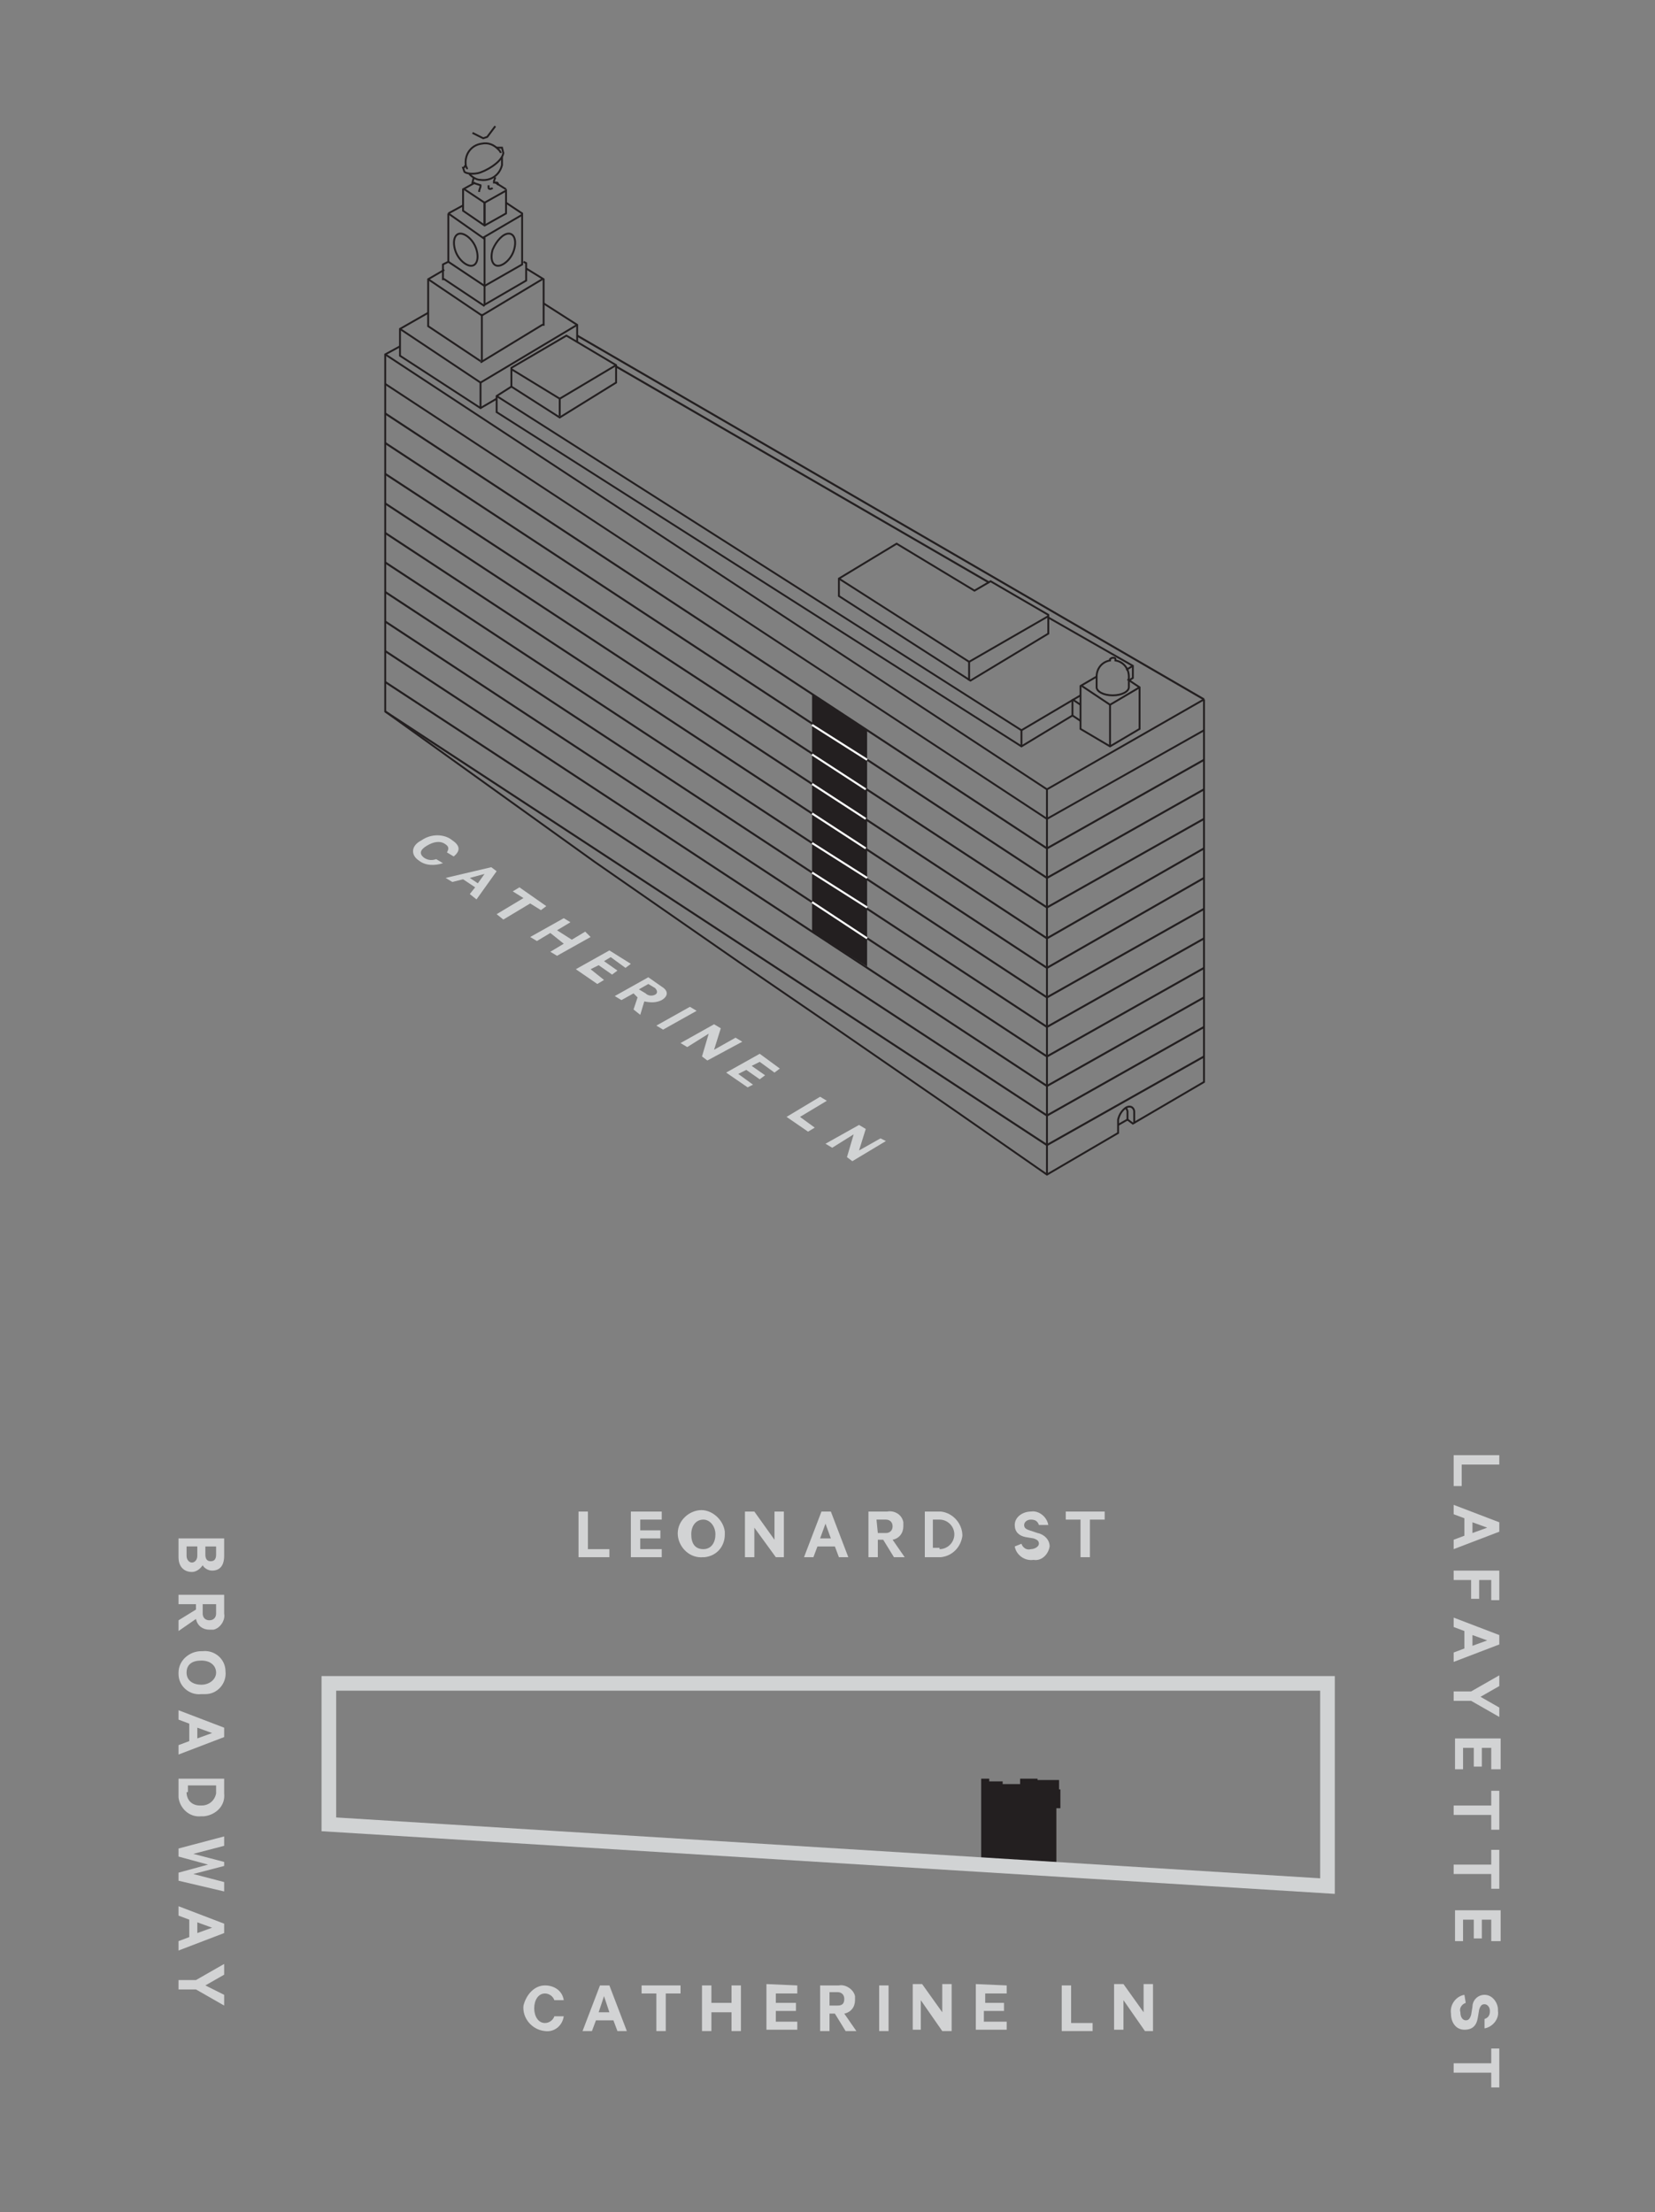 <?xml version="1.0" encoding="utf-8"?>
<!-- Generator: Adobe Illustrator 23.0.0, SVG Export Plug-In . SVG Version: 6.00 Build 0)  -->
<svg version="1.1" id="Layer_1" xmlns="http://www.w3.org/2000/svg" xmlns:xlink="http://www.w3.org/1999/xlink" x="0px" y="0px"
	 viewBox="0 0 123.3 164.8" style="enable-background:new 0 0 123.3 164.8;" xml:space="preserve">
<rect x="0" y="0" width="123.3" height="164.8" fill="#808080" stroke="none"/>
<style type="text/css">
	.st0{fill:#D2D3D4;}
	.st1{clip-path:url(#SVGID_2_);}
	.st2{fill:#231F20;}
	.st3{clip-path:url(#SVGID_4_);}
	.st4{fill:none;stroke:#D1D3D4;stroke-width:1.09;stroke-miterlimit:10;}
	.st5{clip-path:url(#SVGID_6_);}
	.st6{fill:none;stroke:#231F20;stroke-width:0.15;stroke-miterlimit:10;}
	.st7{enable-background:new    ;}
	.st8{fill:#D1D3D4;}
	.st9{fill:none;stroke:#231F20;stroke-width:0.14;stroke-miterlimit:10;}
	.st10{clip-path:url(#SVGID_8_);}
	.st11{clip-path:url(#SVGID_10_);}
	.st12{clip-path:url(#SVGID_12_);}
	.st13{clip-path:url(#SVGID_14_);}
	.st14{clip-path:url(#SVGID_16_);}
	.st15{fill:none;stroke:#FFFFFF;stroke-width:0.15;stroke-miterlimit:10;}
</style>
<title>residence_I_4-11_key</title>
<g>
	<path class="st0" d="M14.3,117.1c-0.6,0-1-0.4-1-1.1v-1.4h3.4v1.3c0,0.7-0.3,1.1-0.9,1.1c-0.3,0-0.6-0.2-0.7-0.4
		C14.9,116.9,14.6,117.1,14.3,117.1z M13.9,115.2v0.7c0,0.3,0.2,0.5,0.4,0.5s0.4-0.2,0.4-0.5v-0.7H13.9z M15.3,115.8
		c0,0.3,0.1,0.5,0.4,0.5s0.4-0.2,0.4-0.5v-0.6h-0.8L15.3,115.8z"/>
	<path class="st0" d="M14.6,119.5h-1.3v-0.7h3.4v1.4c0.1,0.5-0.3,1.1-0.8,1.2c-0.1,0-0.2,0-0.3,0c-0.5,0-0.9-0.3-1-0.8l-1.3,0.9
		v-0.8l1.3-0.8L14.6,119.5z M15.1,119.5v0.7c0,0.3,0.2,0.5,0.5,0.5s0.5-0.2,0.5-0.5v-0.7H15.1z"/>
	<path class="st0" d="M13.3,124.6c0-0.9,0.8-1.6,1.7-1.6c0,0,0.1,0,0.1,0c0.9-0.1,1.7,0.6,1.7,1.5c0.1,0.9-0.6,1.7-1.5,1.7
		c-0.1,0-0.2,0-0.3,0c-0.9,0.1-1.7-0.6-1.7-1.5C13.3,124.7,13.3,124.6,13.3,124.6z M16.1,124.6c0-0.5-0.4-0.9-1.1-0.9
		s-1.1,0.3-1.1,0.9s0.5,0.9,1.1,0.9S16.1,125.1,16.1,124.6z"/>
	<path class="st0" d="M16.7,129.4l-3.4,1.3V130l0.8-0.3v-1.3l-0.8-0.3v-0.7l3.4,1.3V129.4z M14.7,128.7v0.8l1.1-0.4L14.7,128.7z"/>
	<path class="st0" d="M16.7,132.4v1.2c0.1,0.9-0.6,1.6-1.5,1.7c-0.1,0-0.2,0-0.2,0c-0.9,0.1-1.6-0.6-1.7-1.4c0-0.1,0-0.2,0-0.2v-1.2
		H16.7z M13.9,133.5c0,0.6,0.4,1,1,1c0,0,0,0,0.1,0c0.6,0,1-0.4,1.1-0.9c0,0,0,0,0-0.1v-0.5h-2.1V133.5z"/>
	<path class="st0" d="M16.7,139l-2.3,0.6l2.3,0.6v0.7l-3.4-0.8v-0.6l2.2-0.6l-2.2-0.6v-0.6l3.4-0.9v0.7l-2.3,0.6l2.3,0.6L16.7,139z"
		/>
	<path class="st0" d="M16.7,144l-3.4,1.3v-0.7l0.8-0.3V143l-0.8-0.3V142l3.4,1.3V144z M14.7,143.2v0.8l1.1-0.4L14.7,143.2z"/>
	<path class="st0" d="M16.7,148.6v0.8l-2.1-1.2h-1.3v-0.7h1.3l2.1-1.2v0.8l-1.4,0.8L16.7,148.6z"/>
	<path class="st0" d="M111.7,108.4v0.7h-2.8v1.6h-0.6v-2.3H111.7z"/>
	<path class="st0" d="M111.7,114.1l-3.4,1.3v-0.7l0.8-0.3v-1.3l-0.8-0.3v-0.7l3.4,1.3V114.1z M109.7,113.4v0.8l1.1-0.4L109.7,113.4z
		"/>
	<path class="st0" d="M108.3,117h3.4v2.2h-0.6v-1.5h-0.9v1.4h-0.6v-1.4h-1.3V117z"/>
	<path class="st0" d="M111.7,122.5l-3.4,1.3v-0.7l0.8-0.3v-1.3l-0.8-0.3v-0.7l3.4,1.3V122.5z M109.7,121.8v0.8l1.1-0.4L109.7,121.8z
		"/>
	<path class="st0" d="M111.7,127.2v0.7l-2.1-1.2h-1.3V126h1.3l2.1-1.2v0.8l-1.4,0.8L111.7,127.2z"/>
	<path class="st0" d="M111.7,131.8h-0.6v-1.6h-0.7v1.4h-0.6v-1.4h-0.8v1.6h-0.6v-2.3h3.4V131.8z"/>
	<path class="st0" d="M111.7,133.4v2.9h-0.6v-1.1h-2.8v-0.7h2.8v-1.1L111.7,133.4z"/>
	<path class="st0" d="M111.7,137.8v2.9h-0.6v-1.1h-2.8v-0.7h2.8v-1.1H111.7z"/>
	<path class="st0" d="M111.7,144.6h-0.6V143h-0.7v1.4h-0.6V143h-0.8v1.6h-0.6v-2.3h3.4V144.6z"/>
	<path class="st0" d="M109.2,149.2c-0.3,0.1-0.5,0.4-0.4,0.7c0,0.4,0.2,0.6,0.4,0.6s0.3-0.1,0.4-0.4l0.1-0.6c0-0.5,0.4-0.9,0.9-0.9
		c0.6,0,1,0.6,1,1.1c0,0,0,0,0,0.1c0.1,0.6-0.4,1.2-1,1.3v-0.7c0.3-0.1,0.4-0.3,0.4-0.6c0-0.3-0.2-0.5-0.4-0.5s-0.3,0.1-0.4,0.4
		l-0.1,0.6c-0.1,0.6-0.4,0.9-1,0.9s-1-0.5-1-1.2c-0.1-0.7,0.4-1.3,1-1.4L109.2,149.2L109.2,149.2z"/>
	<path class="st0" d="M111.7,152.6v2.9h-0.6v-1.1h-2.8v-0.7h2.8v-1.1L111.7,152.6z"/>
	<path class="st0" d="M43.1,112.6h0.7v2.8h1.6v0.6h-2.3V112.6z"/>
	<path class="st0" d="M49.3,112.6v0.6h-1.6v0.8h1.5v0.6h-1.5v0.8h1.6v0.6H47v-3.4L49.3,112.6z"/>
	<path class="st0" d="M52.4,116c-1,0.1-1.8-0.7-1.9-1.6c-0.1-1,0.7-1.8,1.6-1.9s1.8,0.7,1.9,1.6c0,0.1,0,0.1,0,0.2
		c0,0.9-0.6,1.6-1.5,1.7C52.4,116,52.4,116,52.4,116z M52.4,113.2c-0.5,0-0.9,0.4-0.9,1.1s0.3,1.1,0.9,1.1s0.9-0.5,0.9-1.1
		S52.9,113.2,52.4,113.2L52.4,113.2z"/>
	<path class="st0" d="M58.4,116h-0.6l-1.6-2.2v2.2h-0.7v-3.4h0.7l1.5,2.1v-2.1h0.7V116z"/>
	<path class="st0" d="M61.9,112.6l1.3,3.4h-0.7l-0.3-0.8h-1.3l-0.3,0.8h-0.7l1.3-3.4L61.9,112.6z M61.1,114.6h0.8l-0.4-1.1
		L61.1,114.6z"/>
	<path class="st0" d="M65.4,114.7v1.3h-0.7v-3.4h1.4c0.5-0.1,1.1,0.2,1.2,0.8c0,0.1,0,0.2,0,0.3c0,0.5-0.3,0.9-0.8,1l0.9,1.3h-0.8
		l-0.8-1.3L65.4,114.7z M65.4,114.2H66c0.3,0,0.5-0.2,0.5-0.5s-0.2-0.5-0.5-0.5h-0.7L65.4,114.2z"/>
	<path class="st0" d="M68.9,112.6h1.2c0.9,0.1,1.6,0.9,1.6,1.8c-0.1,0.8-0.7,1.5-1.6,1.6h-1.2V112.6z M70,115.4
		c0.6,0,1.1-0.5,1.1-1.1c0-0.6-0.5-1.1-1.1-1.1h-0.5v2.1H70z"/>
	<path class="st0" d="M76.1,115c0.1,0.3,0.4,0.5,0.7,0.4c0.3,0,0.6-0.2,0.6-0.4s-0.1-0.3-0.4-0.4l-0.6-0.1c-0.5-0.1-0.8-0.4-0.8-0.9
		c0-0.6,0.6-1,1.2-1c0,0,0,0,0,0c0.6-0.1,1.2,0.4,1.3,1h-0.7c-0.1-0.3-0.3-0.4-0.6-0.4c-0.3,0-0.5,0.2-0.5,0.4s0.1,0.3,0.4,0.4
		l0.6,0.2c0.5,0.1,0.9,0.5,0.9,1c-0.1,0.6-0.6,1.1-1.2,1c0,0,0,0,0,0c-0.7,0.1-1.3-0.4-1.4-1L76.1,115z"/>
	<path class="st0" d="M79.4,112.6h2.9v0.6h-1.1v2.8h-0.7v-2.8h-1.1V112.6z"/>
	<path class="st0" d="M40.6,147.9c0.7,0,1.3,0.4,1.4,1.1h-0.7c-0.1-0.3-0.4-0.5-0.7-0.5c-0.5,0-0.8,0.5-0.8,1.1s0.3,1.1,0.8,1.1
		c0.3,0,0.6-0.2,0.7-0.5H42c-0.1,0.7-0.7,1.2-1.4,1.1c-1-0.1-1.7-1-1.6-1.9C39.2,148.6,39.8,147.9,40.6,147.9z"/>
	<path class="st0" d="M45.4,147.9l1.3,3.4H46l-0.3-0.8h-1.3l-0.3,0.8h-0.7l1.3-3.4H45.4z M44.6,149.9h0.8l-0.4-1.2L44.6,149.9z"/>
	<path class="st0" d="M47.8,147.9h2.9v0.6h-1.1v2.8h-0.7v-2.8h-1.1V147.9z"/>
	<path class="st0" d="M55.2,147.9v3.4h-0.7v-1.4H53v1.4h-0.7v-3.4H53v1.3h1.5v-1.3H55.2z"/>
	<path class="st0" d="M59.4,147.9v0.6h-1.6v0.7h1.5v0.6h-1.5v0.8h1.6v0.6h-2.3v-3.4L59.4,147.9z"/>
	<path class="st0" d="M61.8,150v1.3h-0.7v-3.4h1.4c0.5-0.1,1.1,0.3,1.2,0.8c0,0.1,0,0.2,0,0.3c0,0.5-0.3,0.9-0.8,1l0.9,1.3H63
		l-0.8-1.3H61.8z M61.8,149.4h0.6c0.4,0,0.5-0.2,0.5-0.5s-0.2-0.5-0.5-0.5h-0.6V149.4z"/>
	<path class="st0" d="M66.2,151.3h-0.7v-3.4h0.7V151.3z"/>
	<path class="st0" d="M70.8,151.3h-0.6l-1.6-2.3v2.2H68v-3.4h0.7l1.5,2.1v-2.1h0.7V151.3z"/>
	<path class="st0" d="M75,147.9v0.6h-1.6v0.7h1.4v0.6h-1.5v0.8H75v0.6h-2.3v-3.4L75,147.9z"/>
	<path class="st0" d="M79.1,147.9h0.7v2.8h1.6v0.6h-2.3V147.9z"/>
	<path class="st0" d="M85.9,151.3h-0.6l-1.6-2.3v2.2h-0.7v-3.4h0.7l1.5,2.1v-2.1h0.7V151.3L85.9,151.3z"/>
</g>
<g id="Layer_4">
	<g>
		<defs>
			<rect id="SVGID_1_" x="23.5" y="124.3" width="77.2" height="17.4"/>
		</defs>
		<clipPath id="SVGID_2_">
			<use xlink:href="#SVGID_1_"  style="overflow:visible;"/>
		</clipPath>
		<g class="st1">
			<polygon class="st2" points="73.1,132.5 73.7,132.5 73.7,132.7 74.7,132.7 74.7,132.9 76,132.9 76,132.5 77.3,132.5 77.3,132.6 
				78.9,132.6 78.9,133.3 79,133.3 79,134.7 78.7,134.7 78.7,139.3 73.1,139 			"/>
			<g>
				<defs>
					<rect id="SVGID_3_" x="23.5" y="124.3" width="77.2" height="17.4"/>
				</defs>
				<clipPath id="SVGID_4_">
					<use xlink:href="#SVGID_3_"  style="overflow:visible;"/>
				</clipPath>
				<g class="st3">
					<polygon class="st4" points="98.9,125.4 98.9,140.5 24.5,135.9 24.5,125.4 					"/>
				</g>
			</g>
		</g>
	</g>
	<g>
		<defs>
			<rect id="SVGID_5_" x="24.3" y="8.4" width="67.2" height="81.2"/>
		</defs>
		<clipPath id="SVGID_6_">
			<use xlink:href="#SVGID_5_"  style="overflow:visible;"/>
		</clipPath>
		<g class="st5">
			<polyline class="st6" points="89.7,56.6 78,63.2 28.7,30.8 			"/>
			<polyline class="st6" points="89.7,58.8 78,65.4 28.7,33 			"/>
			<polyline class="st6" points="89.7,61 78,67.6 28.7,35.3 			"/>
			<polyline class="st6" points="89.7,63.2 78,69.9 28.7,37.5 			"/>
			<polyline class="st6" points="89.7,65.4 78,72.1 28.7,39.7 			"/>
			<polyline class="st6" points="89.7,67.7 78,74.3 28.7,41.9 			"/>
			<polyline class="st6" points="89.7,69.9 78,76.5 28.7,44.1 			"/>
			<polyline class="st6" points="89.7,72.1 78,78.7 28.7,46.3 			"/>
			<polyline class="st6" points="89.7,74.3 78,80.9 28.7,48.5 			"/>
			<polyline class="st6" points="89.7,76.5 78,83.1 28.7,50.8 			"/>
			<polyline class="st6" points="89.7,78.7 78,85.3 28.7,53 			"/>
			<g class="st7">
				<path class="st8" d="M33.7,62.6c0.6,0.4,0.6,0.8,0.1,1.2l-0.5-0.3c0.1-0.2,0.2-0.4-0.1-0.6c-0.4-0.3-0.9-0.2-1.4,0.1
					c-0.5,0.3-0.6,0.6-0.2,0.9c0.3,0.2,0.6,0.2,0.9,0.1l0.5,0.3c-0.6,0.2-1.3,0.2-1.8-0.2c-0.6-0.4-0.6-1.1,0.2-1.5
					C32.1,62.1,33.1,62.1,33.7,62.6z"/>
			</g>
			<g class="st7">
				<path class="st8" d="M37,64.9L35.5,67L35,66.6l0.4-0.5l-0.9-0.6l-0.8,0.2l-0.5-0.3l3.4-0.8L37,64.9z M35,65.4l0.6,0.4l0.5-0.7
					L35,65.4z"/>
			</g>
			<g class="st7">
				<path class="st8" d="M38.7,66.1l2,1.4l-0.4,0.3l-0.8-0.5l-2,1.2L37,68.1l2-1.2l-0.8-0.5L38.7,66.1z"/>
				<path class="st8" d="M44,69.8l-2.5,1.4l-0.5-0.3l1-0.6L41,69.5l-1,0.6l-0.5-0.3l2.5-1.4l0.5,0.3l-1,0.6l1.1,0.7l1-0.6L44,69.8z"
					/>
				<path class="st8" d="M47,71.8l-0.4,0.3l-1.1-0.8l-0.5,0.3l1,0.7l-0.4,0.3l-1-0.7l-0.6,0.3L45,73l-0.5,0.3l-1.6-1.1l2.5-1.4
					L47,71.8z"/>
				<path class="st8" d="M47.2,74l-0.9,0.5l-0.5-0.3l2.5-1.4l1,0.7c0.5,0.3,0.5,0.7,0,1c-0.4,0.2-0.8,0.2-1.3,0.1l-0.3,1l-0.5-0.4
					l0.3-0.9L47.2,74z M47.6,73.7l0.5,0.3c0.2,0.2,0.5,0.2,0.7,0.1c0.2-0.1,0.2-0.3,0-0.5l-0.5-0.3L47.6,73.7z"/>
				<path class="st8" d="M49.4,76.7l-0.5-0.3l2.5-1.4l0.5,0.3L49.4,76.7z"/>
				<path class="st8" d="M52.7,79l-0.4-0.3l0.5-1.7l-1.6,1l-0.5-0.3l2.5-1.4l0.5,0.3l-0.5,1.6l1.6-0.9l0.5,0.3L52.7,79z"/>
				<path class="st8" d="M58.1,79.6l-0.4,0.3l-1.1-0.8L56,79.4l1,0.7l-0.4,0.3l-1-0.7L55,80l1.1,0.8L55.7,81l-1.6-1.1l2.5-1.4
					L58.1,79.6z"/>
				<path class="st8" d="M61.1,81.7l0.5,0.3l-2,1.2l1.1,0.8l-0.5,0.3l-1.6-1.1L61.1,81.7z"/>
			</g>
			<g class="st7">
				<path class="st8" d="M63.5,86.5l-0.4-0.3l0.5-1.7l-1.6,1l-0.5-0.3l2.5-1.4l0.5,0.3l-0.5,1.6l1.6-0.9L66,85L63.5,86.5z"/>
			</g>
			<polyline class="st9" points="89.7,54.4 78,61 28.7,28.6 			"/>
			<line class="st9" x1="78" y1="58.8" x2="78" y2="87.5"/>
			<line class="st9" x1="84" y1="83.4" x2="83.3" y2="83.8"/>
			<polyline class="st9" points="84,83.4 84.4,83.7 89.7,80.6 89.7,52.1 			"/>
			<polyline class="st9" points="89.7,52.1 78,58.8 28.7,26.4 			"/>
			<g>
				<defs>
					<rect id="SVGID_7_" x="24.3" y="8.4" width="66.8" height="81.2"/>
				</defs>
				<clipPath id="SVGID_8_">
					<use xlink:href="#SVGID_7_"  style="overflow:visible;"/>
				</clipPath>
				<g class="st10">
					<path class="st9" d="M84,83.4v-0.6c0-0.1-0.1-0.2-0.1-0.3"/>
					<path class="st9" d="M84.5,83.7v-0.9c0-0.2-0.2-0.5-0.6-0.3c-0.3,0.2-0.5,0.5-0.6,0.9v1L78,87.5l-6.9-4.8l-8.7-6l-7.3-5
						l-10.8-7.5L28.7,53V26.4l1.1-0.6"/>
				</g>
			</g>
			<line class="st9" x1="79.9" y1="53.3" x2="79.9" y2="52.1"/>
			<line class="st9" x1="35.8" y1="28.5" x2="35.8" y2="30.4"/>
			<line class="st9" x1="79.9" y1="53.3" x2="80.5" y2="53.7"/>
			<line class="st9" x1="79.9" y1="52.1" x2="80.5" y2="52.5"/>
			<line class="st9" x1="36.1" y1="16.7" x2="36.1" y2="15.1"/>
			<line class="st9" x1="36.1" y1="16.8" x2="36.1" y2="15.1"/>
			<line class="st9" x1="35.9" y1="26.9" x2="35.9" y2="23.4"/>
			<polyline class="st9" points="37,29.7 35.8,30.4 29.8,26.5 29.8,24.5 31.9,23.3 			"/>
			<polyline class="st9" points="36.1,21.3 38.9,19.7 38.9,16 38.9,15.9 37.7,15.1 			"/>
			<g>
				<defs>
					<rect id="SVGID_9_" x="24.3" y="8.4" width="66.8" height="81.2"/>
				</defs>
				<clipPath id="SVGID_10_">
					<use xlink:href="#SVGID_9_"  style="overflow:visible;"/>
				</clipPath>
				<g class="st11">
					<path class="st9" d="M35.5,18.6c0.2,0.7,0,1.2-0.4,1.2s-1-0.5-1.2-1.2s0-1.2,0.4-1.2S35.3,17.9,35.5,18.6z"/>
					<path class="st9" d="M36.7,18.6c-0.2,0.7,0,1.2,0.4,1.2s1-0.5,1.2-1.2s0-1.2-0.4-1.2S37,17.9,36.7,18.6z"/>
				</g>
			</g>
			<line class="st9" x1="35.9" y1="23.5" x2="40.4" y2="20.8"/>
			<line class="st9" x1="31.9" y1="20.8" x2="35.9" y2="23.5"/>
			<line class="st9" x1="29.8" y1="24.5" x2="35.8" y2="28.5"/>
			<polyline class="st9" points="39,19.5 39.2,19.6 39.2,20.8 39.2,20.9 36.1,22.7 36.1,22.6 36.1,17.7 			"/>
			<polyline class="st9" points="33.1,20.1 31.9,20.8 31.9,24.3 31.9,24.3 35.8,26.9 			"/>
			<polyline class="st9" points="40.5,22.6 43,24.2 43,25.5 			"/>
			<line class="st9" x1="36" y1="17.7" x2="38.9" y2="16"/>
			<line class="st9" x1="33.4" y1="15.9" x2="34.5" y2="15.3"/>
			<line class="st9" x1="33.4" y1="15.9" x2="36.1" y2="17.8"/>
			<polyline class="st9" points="39.2,20 40.5,20.8 40.5,20.8 40.5,24.2 40.4,24.2 35.8,27 			"/>
			<line class="st9" x1="34.6" y1="14.1" x2="36.1" y2="15.1"/>
			<line class="st9" x1="36.9" y1="13.6" x2="37.7" y2="14.1"/>
			<g>
				<defs>
					<rect id="SVGID_11_" x="24.3" y="8.4" width="66.8" height="81.2"/>
				</defs>
				<clipPath id="SVGID_12_">
					<use xlink:href="#SVGID_11_"  style="overflow:visible;"/>
				</clipPath>
				<g class="st12">
					<path class="st9" d="M34.7,12.3c-0.1,0.1-0.1,0.2-0.2,0.2l0.1,0.3c0.1,0.1,0.5,0.2,1,0.1s1.8-0.8,1.9-1.5L37.4,11
						c-0.1,0-0.2,0-0.4,0"/>
				</g>
			</g>
			<polyline class="st9" points="35.2,9.9 36,10.3 36.3,10.2 36.9,9.4 			"/>
			<g>
				<defs>
					<rect id="SVGID_13_" x="24.3" y="8.4" width="66.8" height="81.2"/>
				</defs>
				<clipPath id="SVGID_14_">
					<use xlink:href="#SVGID_13_"  style="overflow:visible;"/>
				</clipPath>
				<g class="st13">
					<path class="st9" d="M37.4,11.7c0,0.2,0,0.4,0,0.6c-0.2,0.8-0.9,1.2-1.6,1.1c-0.3,0-0.6-0.2-0.8-0.4v-0.1"/>
					<path class="st9" d="M34.8,12.6c0-0.1-0.1-0.2-0.1-0.3c-0.1-0.8,0.4-1.5,1.2-1.6c0.5-0.1,0.9,0.1,1.2,0.4
						c0.1,0.1,0.2,0.2,0.2,0.3"/>
					<path class="st9" d="M37.1,13.8c0,0,0-0.1,0-0.1c0,0,0-0.1-0.1-0.1c-0.1,0-0.2,0-0.2,0v-0.1l0.1-0.3"/>
					<path class="st9" d="M36.4,13.8c0,0.1,0,0.1,0,0.2s0.2,0.1,0.3,0"/>
				</g>
			</g>
			<polyline class="st9" points="35.7,14.3 35.7,14.2 35.8,13.9 35.8,13.8 35.5,13.7 35.2,13.6 35.3,13.2 			"/>
			<line class="st9" x1="33.4" y1="19.5" x2="36.1" y2="21.3"/>
			<polyline class="st9" points="36.1,22.8 33.1,20.8 33,20.8 33,19.8 33,19.7 33.4,19.5 33.4,19.5 33.4,15.9 			"/>
			<polyline class="st9" points="35.4,13.6 34.5,14.1 34.5,14.2 34.5,15.7 36.1,16.8 36.1,16.8 37.7,15.9 37.7,14.2 37.7,14.2 
				36.1,15.1 			"/>
			<line class="st9" x1="62.5" y1="43.1" x2="72.2" y2="49.3"/>
			<polyline class="st9" points="84.9,51.2 82.7,52.5 80.6,51.1 			"/>
			<line class="st9" x1="82.7" y1="55.6" x2="82.7" y2="52.5"/>
			<polyline class="st9" points="80.5,51.8 76.1,54.4 37,29.5 			"/>
			<line class="st6" x1="89.7" y1="52.1" x2="43" y2="25"/>
			<line class="st6" x1="73.7" y1="43.4" x2="45.9" y2="27.3"/>
			<line class="st9" x1="76.1" y1="55.6" x2="76.1" y2="54.4"/>
			<line class="st9" x1="72.2" y1="50.7" x2="72.2" y2="49.3"/>
			<polygon class="st9" points="78.1,45.8 78.1,47.2 72.3,50.7 62.5,44.4 62.5,43.1 66.8,40.5 72.6,44 73.8,43.3 			"/>
			<line class="st9" x1="78.1" y1="45.9" x2="72.2" y2="49.3"/>
			<line class="st9" x1="45.9" y1="27.2" x2="41.7" y2="29.7"/>
			<polygon class="st9" points="38.1,28.8 38.1,27.4 38.1,27.4 42.2,25 45.9,27.2 45.9,28.5 45.9,28.5 41.7,31.1 			"/>
			<polyline class="st9" points="79.9,53.3 76.1,55.6 37,30.7 37,30.7 37,29.5 38.1,28.8 			"/>
			<line class="st9" x1="41.7" y1="29.7" x2="38.1" y2="27.5"/>
			<line class="st9" x1="41.7" y1="31" x2="41.7" y2="29.7"/>
			<polyline class="st9" points="84.1,50.7 84.4,50.5 84.4,49.6 78.1,46 			"/>
			<line class="st9" x1="84.4" y1="49.6" x2="83.9" y2="49.9"/>
			<line class="st9" x1="43" y1="24.2" x2="35.8" y2="28.5"/>
			<polyline class="st9" points="81.7,50.4 80.5,51.1 80.5,54.3 82.7,55.6 84.9,54.3 84.9,51.2 84,50.6 			"/>
			<g>
				<defs>
					<rect id="SVGID_15_" x="24.3" y="8.4" width="66.8" height="81.2"/>
				</defs>
				<clipPath id="SVGID_16_">
					<use xlink:href="#SVGID_15_"  style="overflow:visible;"/>
				</clipPath>
				<g class="st14">
					<path class="st9" d="M82.7,49.2c-0.6,0.1-1,0.6-1,1.2v0.8c0,0.3,0.5,0.6,1.2,0.6s1.2-0.3,1.2-0.6v-0.8c0-0.6-0.4-1.1-1-1.2
						v-0.1c0-0.1-0.1-0.1-0.2-0.1s-0.2,0.1-0.2,0.1L82.7,49.2z"/>
				</g>
			</g>
			<polygon class="st2" points="64.6,72 60.5,69.4 60.5,67.3 64.6,69.9 			"/>
			<polygon class="st2" points="64.6,69.9 60.5,67.2 60.5,65 64.6,67.7 			"/>
			<polygon class="st2" points="64.6,67.6 60.5,65 60.5,62.8 64.6,65.4 			"/>
			<polygon class="st2" points="64.6,65.4 60.5,62.8 60.5,60.6 64.6,63.2 			"/>
			<polygon class="st2" points="64.6,63.2 60.5,60.5 60.5,58.4 64.6,61 			"/>
			<polygon class="st2" points="64.6,61 60.5,58.3 60.5,56.2 64.6,58.8 			"/>
			<polygon class="st2" points="64.6,58.8 60.5,56.1 60.5,54 64.6,56.6 			"/>
			<polygon class="st2" points="64.6,56.5 60.5,53.9 60.5,51.7 64.6,54.4 			"/>
			<line class="st15" x1="60.5" y1="54" x2="64.6" y2="56.6"/>
			<line class="st15" x1="60.5" y1="56.2" x2="64.5" y2="58.8"/>
			<line class="st15" x1="60.5" y1="58.4" x2="64.5" y2="61"/>
			<line class="st15" x1="60.5" y1="60.6" x2="64.5" y2="63.2"/>
			<line class="st15" x1="60.5" y1="62.8" x2="64.6" y2="65.4"/>
			<line class="st15" x1="60.5" y1="65" x2="64.6" y2="67.6"/>
			<line class="st15" x1="60.5" y1="67.2" x2="64.6" y2="69.9"/>
		</g>
	</g>
</g>
</svg>
